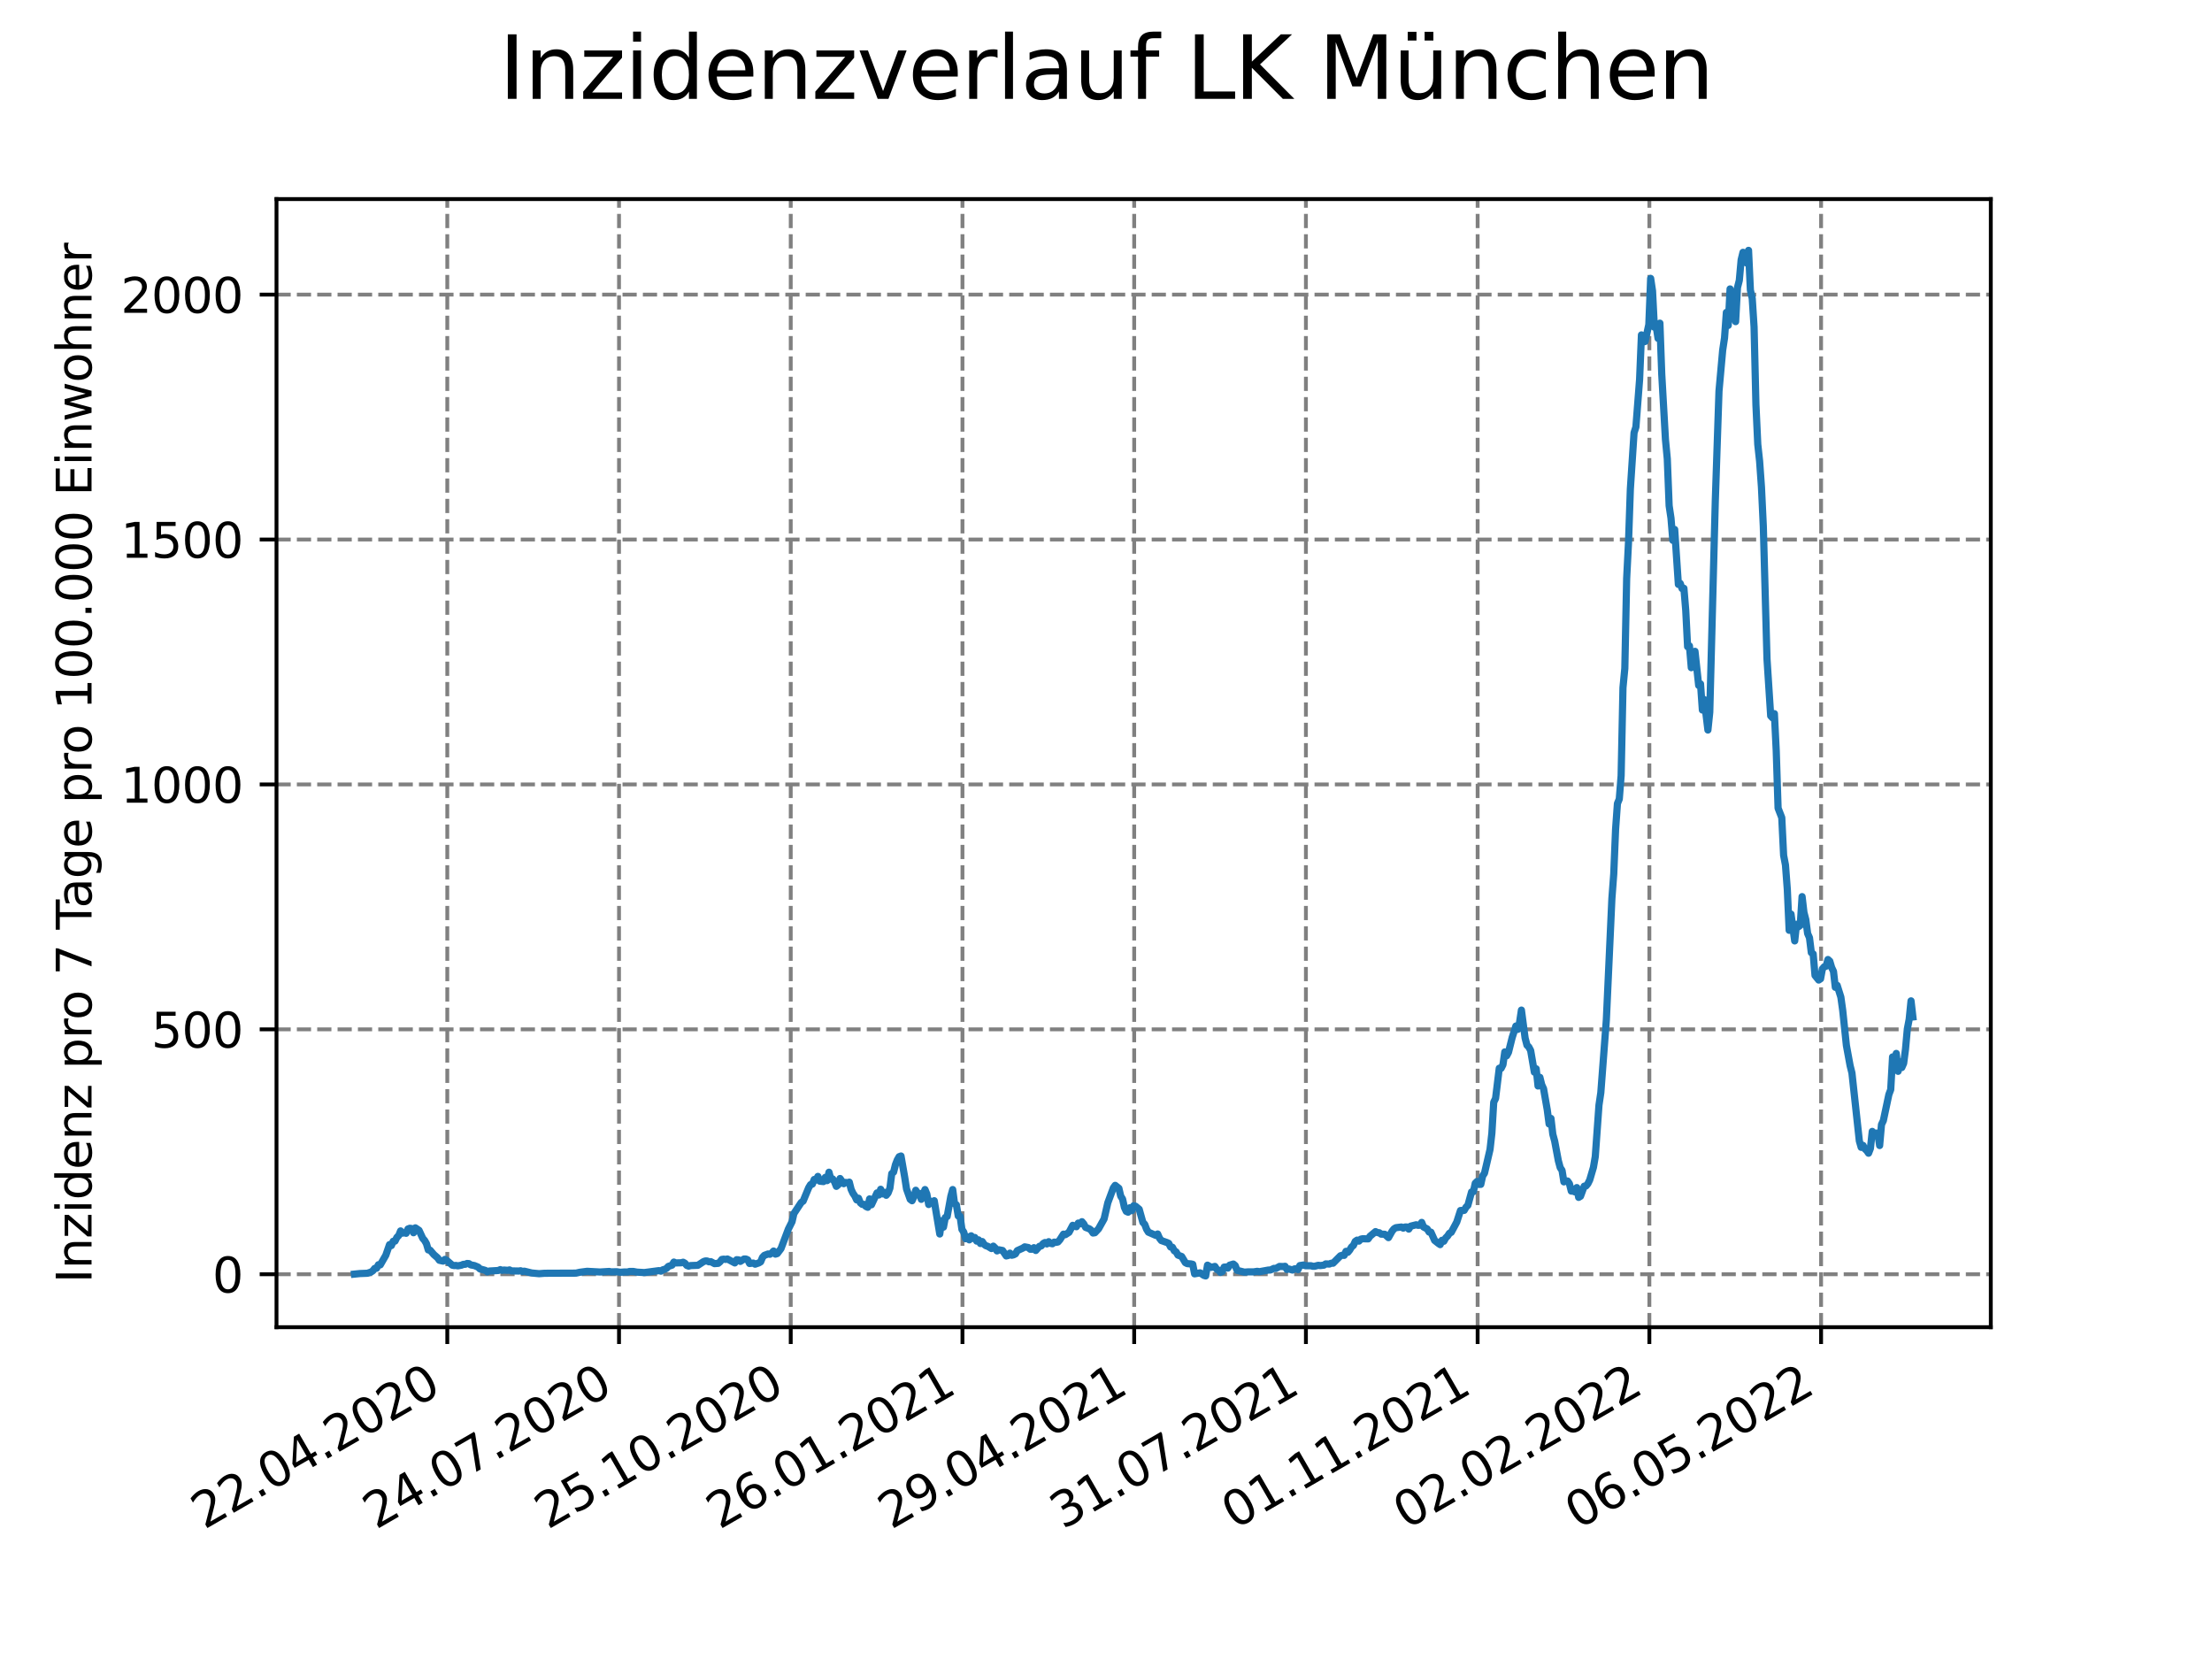 <?xml version="1.0" encoding="utf-8" standalone="no"?>
<!DOCTYPE svg PUBLIC "-//W3C//DTD SVG 1.1//EN"
  "http://www.w3.org/Graphics/SVG/1.1/DTD/svg11.dtd">
<svg xmlns:xlink="http://www.w3.org/1999/xlink" width="460.8pt" height="345.6pt" viewBox="0 0 460.8 345.6" xmlns="http://www.w3.org/2000/svg" version="1.1">
 <defs>
  <style type="text/css">*{stroke-linejoin: round; stroke-linecap: butt}</style>
 </defs>
 <g id="figure_1">
  <g id="patch_1">
   <path d="M 0 345.6 
L 460.8 345.6 
L 460.8 0 
L 0 0 
z
" style="fill: #ffffff"/>
  </g>
  <g id="axes_1">
   <g id="patch_2">
    <path d="M 57.6 276.48 
L 414.72 276.48 
L 414.72 41.472 
L 57.6 41.472 
z
" style="fill: #ffffff"/>
   </g>
   <g id="matplotlib.axis_1">
    <g id="xtick_1">
     <g id="line2d_1">
      <path d="M 93.178 276.48 
L 93.178 41.472 
" clip-path="url(#p784bb151a8)" style="fill: none; stroke-dasharray: 2.96,1.28; stroke-dashoffset: 0; stroke: #808080; stroke-width: 0.8"/>
     </g>
     <g id="line2d_2">
      <defs>
       <path id="mf978707c0e" d="M 0 0 
L 0 3.5 
" style="stroke: #000000; stroke-width: 0.8"/>
      </defs>
      <g>
       <use xlink:href="#mf978707c0e" x="93.178" y="276.48" style="stroke: #000000; stroke-width: 0.8"/>
      </g>
     </g>
     <g id="text_1">
      <!-- 22.04.2020 -->
      <g transform="translate(42.553 318.689)rotate(-30)scale(0.1 -0.1)">
       <defs>
        <path id="DejaVuSans-32" d="M 1228 531 
L 3431 531 
L 3431 0 
L 469 0 
L 469 531 
Q 828 903 1448 1529 
Q 2069 2156 2228 2338 
Q 2531 2678 2651 2914 
Q 2772 3150 2772 3378 
Q 2772 3750 2511 3984 
Q 2250 4219 1831 4219 
Q 1534 4219 1204 4116 
Q 875 4013 500 3803 
L 500 4441 
Q 881 4594 1212 4672 
Q 1544 4750 1819 4750 
Q 2544 4750 2975 4387 
Q 3406 4025 3406 3419 
Q 3406 3131 3298 2873 
Q 3191 2616 2906 2266 
Q 2828 2175 2409 1742 
Q 1991 1309 1228 531 
z
" transform="scale(0.016)"/>
        <path id="DejaVuSans-2e" d="M 684 794 
L 1344 794 
L 1344 0 
L 684 0 
L 684 794 
z
" transform="scale(0.016)"/>
        <path id="DejaVuSans-30" d="M 2034 4250 
Q 1547 4250 1301 3770 
Q 1056 3291 1056 2328 
Q 1056 1369 1301 889 
Q 1547 409 2034 409 
Q 2525 409 2770 889 
Q 3016 1369 3016 2328 
Q 3016 3291 2770 3770 
Q 2525 4250 2034 4250 
z
M 2034 4750 
Q 2819 4750 3233 4129 
Q 3647 3509 3647 2328 
Q 3647 1150 3233 529 
Q 2819 -91 2034 -91 
Q 1250 -91 836 529 
Q 422 1150 422 2328 
Q 422 3509 836 4129 
Q 1250 4750 2034 4750 
z
" transform="scale(0.016)"/>
        <path id="DejaVuSans-34" d="M 2419 4116 
L 825 1625 
L 2419 1625 
L 2419 4116 
z
M 2253 4666 
L 3047 4666 
L 3047 1625 
L 3713 1625 
L 3713 1100 
L 3047 1100 
L 3047 0 
L 2419 0 
L 2419 1100 
L 313 1100 
L 313 1709 
L 2253 4666 
z
" transform="scale(0.016)"/>
       </defs>
       <use xlink:href="#DejaVuSans-32"/>
       <use xlink:href="#DejaVuSans-32" x="63.623"/>
       <use xlink:href="#DejaVuSans-2e" x="127.246"/>
       <use xlink:href="#DejaVuSans-30" x="159.033"/>
       <use xlink:href="#DejaVuSans-34" x="222.656"/>
       <use xlink:href="#DejaVuSans-2e" x="286.279"/>
       <use xlink:href="#DejaVuSans-32" x="318.066"/>
       <use xlink:href="#DejaVuSans-30" x="381.689"/>
       <use xlink:href="#DejaVuSans-32" x="445.312"/>
       <use xlink:href="#DejaVuSans-30" x="508.936"/>
      </g>
     </g>
    </g>
    <g id="xtick_2">
     <g id="line2d_3">
      <path d="M 128.952 276.48 
L 128.952 41.472 
" clip-path="url(#p784bb151a8)" style="fill: none; stroke-dasharray: 2.96,1.28; stroke-dashoffset: 0; stroke: #808080; stroke-width: 0.8"/>
     </g>
     <g id="line2d_4">
      <g>
       <use xlink:href="#mf978707c0e" x="128.952" y="276.48" style="stroke: #000000; stroke-width: 0.8"/>
      </g>
     </g>
     <g id="text_2">
      <!-- 24.07.2020 -->
      <g transform="translate(78.326 318.689)rotate(-30)scale(0.1 -0.1)">
       <defs>
        <path id="DejaVuSans-37" d="M 525 4666 
L 3525 4666 
L 3525 4397 
L 1831 0 
L 1172 0 
L 2766 4134 
L 525 4134 
L 525 4666 
z
" transform="scale(0.016)"/>
       </defs>
       <use xlink:href="#DejaVuSans-32"/>
       <use xlink:href="#DejaVuSans-34" x="63.623"/>
       <use xlink:href="#DejaVuSans-2e" x="127.246"/>
       <use xlink:href="#DejaVuSans-30" x="159.033"/>
       <use xlink:href="#DejaVuSans-37" x="222.656"/>
       <use xlink:href="#DejaVuSans-2e" x="286.279"/>
       <use xlink:href="#DejaVuSans-32" x="318.066"/>
       <use xlink:href="#DejaVuSans-30" x="381.689"/>
       <use xlink:href="#DejaVuSans-32" x="445.312"/>
       <use xlink:href="#DejaVuSans-30" x="508.936"/>
      </g>
     </g>
    </g>
    <g id="xtick_3">
     <g id="line2d_5">
      <path d="M 164.725 276.48 
L 164.725 41.472 
" clip-path="url(#p784bb151a8)" style="fill: none; stroke-dasharray: 2.96,1.28; stroke-dashoffset: 0; stroke: #808080; stroke-width: 0.8"/>
     </g>
     <g id="line2d_6">
      <g>
       <use xlink:href="#mf978707c0e" x="164.725" y="276.48" style="stroke: #000000; stroke-width: 0.8"/>
      </g>
     </g>
     <g id="text_3">
      <!-- 25.10.2020 -->
      <g transform="translate(114.1 318.689)rotate(-30)scale(0.1 -0.1)">
       <defs>
        <path id="DejaVuSans-35" d="M 691 4666 
L 3169 4666 
L 3169 4134 
L 1269 4134 
L 1269 2991 
Q 1406 3038 1543 3061 
Q 1681 3084 1819 3084 
Q 2600 3084 3056 2656 
Q 3513 2228 3513 1497 
Q 3513 744 3044 326 
Q 2575 -91 1722 -91 
Q 1428 -91 1123 -41 
Q 819 9 494 109 
L 494 744 
Q 775 591 1075 516 
Q 1375 441 1709 441 
Q 2250 441 2565 725 
Q 2881 1009 2881 1497 
Q 2881 1984 2565 2268 
Q 2250 2553 1709 2553 
Q 1456 2553 1204 2497 
Q 953 2441 691 2322 
L 691 4666 
z
" transform="scale(0.016)"/>
        <path id="DejaVuSans-31" d="M 794 531 
L 1825 531 
L 1825 4091 
L 703 3866 
L 703 4441 
L 1819 4666 
L 2450 4666 
L 2450 531 
L 3481 531 
L 3481 0 
L 794 0 
L 794 531 
z
" transform="scale(0.016)"/>
       </defs>
       <use xlink:href="#DejaVuSans-32"/>
       <use xlink:href="#DejaVuSans-35" x="63.623"/>
       <use xlink:href="#DejaVuSans-2e" x="127.246"/>
       <use xlink:href="#DejaVuSans-31" x="159.033"/>
       <use xlink:href="#DejaVuSans-30" x="222.656"/>
       <use xlink:href="#DejaVuSans-2e" x="286.279"/>
       <use xlink:href="#DejaVuSans-32" x="318.066"/>
       <use xlink:href="#DejaVuSans-30" x="381.689"/>
       <use xlink:href="#DejaVuSans-32" x="445.312"/>
       <use xlink:href="#DejaVuSans-30" x="508.936"/>
      </g>
     </g>
    </g>
    <g id="xtick_4">
     <g id="line2d_7">
      <path d="M 200.499 276.48 
L 200.499 41.472 
" clip-path="url(#p784bb151a8)" style="fill: none; stroke-dasharray: 2.96,1.28; stroke-dashoffset: 0; stroke: #808080; stroke-width: 0.8"/>
     </g>
     <g id="line2d_8">
      <g>
       <use xlink:href="#mf978707c0e" x="200.499" y="276.48" style="stroke: #000000; stroke-width: 0.8"/>
      </g>
     </g>
     <g id="text_4">
      <!-- 26.01.2021 -->
      <g transform="translate(149.873 318.689)rotate(-30)scale(0.1 -0.1)">
       <defs>
        <path id="DejaVuSans-36" d="M 2113 2584 
Q 1688 2584 1439 2293 
Q 1191 2003 1191 1497 
Q 1191 994 1439 701 
Q 1688 409 2113 409 
Q 2538 409 2786 701 
Q 3034 994 3034 1497 
Q 3034 2003 2786 2293 
Q 2538 2584 2113 2584 
z
M 3366 4563 
L 3366 3988 
Q 3128 4100 2886 4159 
Q 2644 4219 2406 4219 
Q 1781 4219 1451 3797 
Q 1122 3375 1075 2522 
Q 1259 2794 1537 2939 
Q 1816 3084 2150 3084 
Q 2853 3084 3261 2657 
Q 3669 2231 3669 1497 
Q 3669 778 3244 343 
Q 2819 -91 2113 -91 
Q 1303 -91 875 529 
Q 447 1150 447 2328 
Q 447 3434 972 4092 
Q 1497 4750 2381 4750 
Q 2619 4750 2861 4703 
Q 3103 4656 3366 4563 
z
" transform="scale(0.016)"/>
       </defs>
       <use xlink:href="#DejaVuSans-32"/>
       <use xlink:href="#DejaVuSans-36" x="63.623"/>
       <use xlink:href="#DejaVuSans-2e" x="127.246"/>
       <use xlink:href="#DejaVuSans-30" x="159.033"/>
       <use xlink:href="#DejaVuSans-31" x="222.656"/>
       <use xlink:href="#DejaVuSans-2e" x="286.279"/>
       <use xlink:href="#DejaVuSans-32" x="318.066"/>
       <use xlink:href="#DejaVuSans-30" x="381.689"/>
       <use xlink:href="#DejaVuSans-32" x="445.312"/>
       <use xlink:href="#DejaVuSans-31" x="508.936"/>
      </g>
     </g>
    </g>
    <g id="xtick_5">
     <g id="line2d_9">
      <path d="M 236.272 276.48 
L 236.272 41.472 
" clip-path="url(#p784bb151a8)" style="fill: none; stroke-dasharray: 2.96,1.28; stroke-dashoffset: 0; stroke: #808080; stroke-width: 0.8"/>
     </g>
     <g id="line2d_10">
      <g>
       <use xlink:href="#mf978707c0e" x="236.272" y="276.48" style="stroke: #000000; stroke-width: 0.8"/>
      </g>
     </g>
     <g id="text_5">
      <!-- 29.04.2021 -->
      <g transform="translate(185.647 318.689)rotate(-30)scale(0.1 -0.1)">
       <defs>
        <path id="DejaVuSans-39" d="M 703 97 
L 703 672 
Q 941 559 1184 500 
Q 1428 441 1663 441 
Q 2288 441 2617 861 
Q 2947 1281 2994 2138 
Q 2813 1869 2534 1725 
Q 2256 1581 1919 1581 
Q 1219 1581 811 2004 
Q 403 2428 403 3163 
Q 403 3881 828 4315 
Q 1253 4750 1959 4750 
Q 2769 4750 3195 4129 
Q 3622 3509 3622 2328 
Q 3622 1225 3098 567 
Q 2575 -91 1691 -91 
Q 1453 -91 1209 -44 
Q 966 3 703 97 
z
M 1959 2075 
Q 2384 2075 2632 2365 
Q 2881 2656 2881 3163 
Q 2881 3666 2632 3958 
Q 2384 4250 1959 4250 
Q 1534 4250 1286 3958 
Q 1038 3666 1038 3163 
Q 1038 2656 1286 2365 
Q 1534 2075 1959 2075 
z
" transform="scale(0.016)"/>
       </defs>
       <use xlink:href="#DejaVuSans-32"/>
       <use xlink:href="#DejaVuSans-39" x="63.623"/>
       <use xlink:href="#DejaVuSans-2e" x="127.246"/>
       <use xlink:href="#DejaVuSans-30" x="159.033"/>
       <use xlink:href="#DejaVuSans-34" x="222.656"/>
       <use xlink:href="#DejaVuSans-2e" x="286.279"/>
       <use xlink:href="#DejaVuSans-32" x="318.066"/>
       <use xlink:href="#DejaVuSans-30" x="381.689"/>
       <use xlink:href="#DejaVuSans-32" x="445.312"/>
       <use xlink:href="#DejaVuSans-31" x="508.936"/>
      </g>
     </g>
    </g>
    <g id="xtick_6">
     <g id="line2d_11">
      <path d="M 272.046 276.48 
L 272.046 41.472 
" clip-path="url(#p784bb151a8)" style="fill: none; stroke-dasharray: 2.96,1.28; stroke-dashoffset: 0; stroke: #808080; stroke-width: 0.8"/>
     </g>
     <g id="line2d_12">
      <g>
       <use xlink:href="#mf978707c0e" x="272.046" y="276.48" style="stroke: #000000; stroke-width: 0.8"/>
      </g>
     </g>
     <g id="text_6">
      <!-- 31.07.2021 -->
      <g transform="translate(221.421 318.689)rotate(-30)scale(0.1 -0.1)">
       <defs>
        <path id="DejaVuSans-33" d="M 2597 2516 
Q 3050 2419 3304 2112 
Q 3559 1806 3559 1356 
Q 3559 666 3084 287 
Q 2609 -91 1734 -91 
Q 1441 -91 1130 -33 
Q 819 25 488 141 
L 488 750 
Q 750 597 1062 519 
Q 1375 441 1716 441 
Q 2309 441 2620 675 
Q 2931 909 2931 1356 
Q 2931 1769 2642 2001 
Q 2353 2234 1838 2234 
L 1294 2234 
L 1294 2753 
L 1863 2753 
Q 2328 2753 2575 2939 
Q 2822 3125 2822 3475 
Q 2822 3834 2567 4026 
Q 2313 4219 1838 4219 
Q 1578 4219 1281 4162 
Q 984 4106 628 3988 
L 628 4550 
Q 988 4650 1302 4700 
Q 1616 4750 1894 4750 
Q 2613 4750 3031 4423 
Q 3450 4097 3450 3541 
Q 3450 3153 3228 2886 
Q 3006 2619 2597 2516 
z
" transform="scale(0.016)"/>
       </defs>
       <use xlink:href="#DejaVuSans-33"/>
       <use xlink:href="#DejaVuSans-31" x="63.623"/>
       <use xlink:href="#DejaVuSans-2e" x="127.246"/>
       <use xlink:href="#DejaVuSans-30" x="159.033"/>
       <use xlink:href="#DejaVuSans-37" x="222.656"/>
       <use xlink:href="#DejaVuSans-2e" x="286.279"/>
       <use xlink:href="#DejaVuSans-32" x="318.066"/>
       <use xlink:href="#DejaVuSans-30" x="381.689"/>
       <use xlink:href="#DejaVuSans-32" x="445.312"/>
       <use xlink:href="#DejaVuSans-31" x="508.936"/>
      </g>
     </g>
    </g>
    <g id="xtick_7">
     <g id="line2d_13">
      <path d="M 307.819 276.48 
L 307.819 41.472 
" clip-path="url(#p784bb151a8)" style="fill: none; stroke-dasharray: 2.96,1.28; stroke-dashoffset: 0; stroke: #808080; stroke-width: 0.8"/>
     </g>
     <g id="line2d_14">
      <g>
       <use xlink:href="#mf978707c0e" x="307.819" y="276.48" style="stroke: #000000; stroke-width: 0.8"/>
      </g>
     </g>
     <g id="text_7">
      <!-- 01.11.2021 -->
      <g transform="translate(257.194 318.689)rotate(-30)scale(0.1 -0.1)">
       <use xlink:href="#DejaVuSans-30"/>
       <use xlink:href="#DejaVuSans-31" x="63.623"/>
       <use xlink:href="#DejaVuSans-2e" x="127.246"/>
       <use xlink:href="#DejaVuSans-31" x="159.033"/>
       <use xlink:href="#DejaVuSans-31" x="222.656"/>
       <use xlink:href="#DejaVuSans-2e" x="286.279"/>
       <use xlink:href="#DejaVuSans-32" x="318.066"/>
       <use xlink:href="#DejaVuSans-30" x="381.689"/>
       <use xlink:href="#DejaVuSans-32" x="445.312"/>
       <use xlink:href="#DejaVuSans-31" x="508.936"/>
      </g>
     </g>
    </g>
    <g id="xtick_8">
     <g id="line2d_15">
      <path d="M 343.593 276.48 
L 343.593 41.472 
" clip-path="url(#p784bb151a8)" style="fill: none; stroke-dasharray: 2.96,1.28; stroke-dashoffset: 0; stroke: #808080; stroke-width: 0.8"/>
     </g>
     <g id="line2d_16">
      <g>
       <use xlink:href="#mf978707c0e" x="343.593" y="276.48" style="stroke: #000000; stroke-width: 0.8"/>
      </g>
     </g>
     <g id="text_8">
      <!-- 02.02.2022 -->
      <g transform="translate(292.968 318.689)rotate(-30)scale(0.1 -0.1)">
       <use xlink:href="#DejaVuSans-30"/>
       <use xlink:href="#DejaVuSans-32" x="63.623"/>
       <use xlink:href="#DejaVuSans-2e" x="127.246"/>
       <use xlink:href="#DejaVuSans-30" x="159.033"/>
       <use xlink:href="#DejaVuSans-32" x="222.656"/>
       <use xlink:href="#DejaVuSans-2e" x="286.279"/>
       <use xlink:href="#DejaVuSans-32" x="318.066"/>
       <use xlink:href="#DejaVuSans-30" x="381.689"/>
       <use xlink:href="#DejaVuSans-32" x="445.312"/>
       <use xlink:href="#DejaVuSans-32" x="508.936"/>
      </g>
     </g>
    </g>
    <g id="xtick_9">
     <g id="line2d_17">
      <path d="M 379.366 276.48 
L 379.366 41.472 
" clip-path="url(#p784bb151a8)" style="fill: none; stroke-dasharray: 2.96,1.28; stroke-dashoffset: 0; stroke: #808080; stroke-width: 0.8"/>
     </g>
     <g id="line2d_18">
      <g>
       <use xlink:href="#mf978707c0e" x="379.366" y="276.48" style="stroke: #000000; stroke-width: 0.8"/>
      </g>
     </g>
     <g id="text_9">
      <!-- 06.05.2022 -->
      <g transform="translate(328.741 318.689)rotate(-30)scale(0.1 -0.1)">
       <use xlink:href="#DejaVuSans-30"/>
       <use xlink:href="#DejaVuSans-36" x="63.623"/>
       <use xlink:href="#DejaVuSans-2e" x="127.246"/>
       <use xlink:href="#DejaVuSans-30" x="159.033"/>
       <use xlink:href="#DejaVuSans-35" x="222.656"/>
       <use xlink:href="#DejaVuSans-2e" x="286.279"/>
       <use xlink:href="#DejaVuSans-32" x="318.066"/>
       <use xlink:href="#DejaVuSans-30" x="381.689"/>
       <use xlink:href="#DejaVuSans-32" x="445.312"/>
       <use xlink:href="#DejaVuSans-32" x="508.936"/>
      </g>
     </g>
    </g>
   </g>
   <g id="matplotlib.axis_2">
    <g id="ytick_1">
     <g id="line2d_19">
      <path d="M 57.6 265.448 
L 414.72 265.448 
" clip-path="url(#p784bb151a8)" style="fill: none; stroke-dasharray: 2.96,1.28; stroke-dashoffset: 0; stroke: #808080; stroke-width: 0.8"/>
     </g>
     <g id="line2d_20">
      <defs>
       <path id="mdf404f7181" d="M 0 0 
L -3.5 0 
" style="stroke: #000000; stroke-width: 0.8"/>
      </defs>
      <g>
       <use xlink:href="#mdf404f7181" x="57.6" y="265.448" style="stroke: #000000; stroke-width: 0.8"/>
      </g>
     </g>
     <g id="text_10">
      <!-- 0 -->
      <g transform="translate(44.237 269.248)scale(0.1 -0.1)">
       <use xlink:href="#DejaVuSans-30"/>
      </g>
     </g>
    </g>
    <g id="ytick_2">
     <g id="line2d_21">
      <path d="M 57.6 214.429 
L 414.72 214.429 
" clip-path="url(#p784bb151a8)" style="fill: none; stroke-dasharray: 2.96,1.28; stroke-dashoffset: 0; stroke: #808080; stroke-width: 0.8"/>
     </g>
     <g id="line2d_22">
      <g>
       <use xlink:href="#mdf404f7181" x="57.6" y="214.429" style="stroke: #000000; stroke-width: 0.8"/>
      </g>
     </g>
     <g id="text_11">
      <!-- 500 -->
      <g transform="translate(31.512 218.228)scale(0.1 -0.1)">
       <use xlink:href="#DejaVuSans-35"/>
       <use xlink:href="#DejaVuSans-30" x="63.623"/>
       <use xlink:href="#DejaVuSans-30" x="127.246"/>
      </g>
     </g>
    </g>
    <g id="ytick_3">
     <g id="line2d_23">
      <path d="M 57.6 163.409 
L 414.72 163.409 
" clip-path="url(#p784bb151a8)" style="fill: none; stroke-dasharray: 2.96,1.28; stroke-dashoffset: 0; stroke: #808080; stroke-width: 0.8"/>
     </g>
     <g id="line2d_24">
      <g>
       <use xlink:href="#mdf404f7181" x="57.6" y="163.409" style="stroke: #000000; stroke-width: 0.8"/>
      </g>
     </g>
     <g id="text_12">
      <!-- 1000 -->
      <g transform="translate(25.15 167.209)scale(0.1 -0.1)">
       <use xlink:href="#DejaVuSans-31"/>
       <use xlink:href="#DejaVuSans-30" x="63.623"/>
       <use xlink:href="#DejaVuSans-30" x="127.246"/>
       <use xlink:href="#DejaVuSans-30" x="190.869"/>
      </g>
     </g>
    </g>
    <g id="ytick_4">
     <g id="line2d_25">
      <path d="M 57.6 112.39 
L 414.72 112.39 
" clip-path="url(#p784bb151a8)" style="fill: none; stroke-dasharray: 2.96,1.28; stroke-dashoffset: 0; stroke: #808080; stroke-width: 0.8"/>
     </g>
     <g id="line2d_26">
      <g>
       <use xlink:href="#mdf404f7181" x="57.6" y="112.39" style="stroke: #000000; stroke-width: 0.8"/>
      </g>
     </g>
     <g id="text_13">
      <!-- 1500 -->
      <g transform="translate(25.15 116.189)scale(0.1 -0.1)">
       <use xlink:href="#DejaVuSans-31"/>
       <use xlink:href="#DejaVuSans-35" x="63.623"/>
       <use xlink:href="#DejaVuSans-30" x="127.246"/>
       <use xlink:href="#DejaVuSans-30" x="190.869"/>
      </g>
     </g>
    </g>
    <g id="ytick_5">
     <g id="line2d_27">
      <path d="M 57.6 61.37 
L 414.72 61.37 
" clip-path="url(#p784bb151a8)" style="fill: none; stroke-dasharray: 2.96,1.28; stroke-dashoffset: 0; stroke: #808080; stroke-width: 0.8"/>
     </g>
     <g id="line2d_28">
      <g>
       <use xlink:href="#mdf404f7181" x="57.6" y="61.37" style="stroke: #000000; stroke-width: 0.8"/>
      </g>
     </g>
     <g id="text_14">
      <!-- 2000 -->
      <g transform="translate(25.15 65.169)scale(0.1 -0.1)">
       <use xlink:href="#DejaVuSans-32"/>
       <use xlink:href="#DejaVuSans-30" x="63.623"/>
       <use xlink:href="#DejaVuSans-30" x="127.246"/>
       <use xlink:href="#DejaVuSans-30" x="190.869"/>
      </g>
     </g>
    </g>
    <g id="text_15">
     <!-- Inzidenz pro 7 Tage pro 100.000 Einwohner -->
     <g transform="translate(19.07 267.301)rotate(-90)scale(0.1 -0.1)">
      <defs>
       <path id="DejaVuSans-49" d="M 628 4666 
L 1259 4666 
L 1259 0 
L 628 0 
L 628 4666 
z
" transform="scale(0.016)"/>
       <path id="DejaVuSans-6e" d="M 3513 2113 
L 3513 0 
L 2938 0 
L 2938 2094 
Q 2938 2591 2744 2837 
Q 2550 3084 2163 3084 
Q 1697 3084 1428 2787 
Q 1159 2491 1159 1978 
L 1159 0 
L 581 0 
L 581 3500 
L 1159 3500 
L 1159 2956 
Q 1366 3272 1645 3428 
Q 1925 3584 2291 3584 
Q 2894 3584 3203 3211 
Q 3513 2838 3513 2113 
z
" transform="scale(0.016)"/>
       <path id="DejaVuSans-7a" d="M 353 3500 
L 3084 3500 
L 3084 2975 
L 922 459 
L 3084 459 
L 3084 0 
L 275 0 
L 275 525 
L 2438 3041 
L 353 3041 
L 353 3500 
z
" transform="scale(0.016)"/>
       <path id="DejaVuSans-69" d="M 603 3500 
L 1178 3500 
L 1178 0 
L 603 0 
L 603 3500 
z
M 603 4863 
L 1178 4863 
L 1178 4134 
L 603 4134 
L 603 4863 
z
" transform="scale(0.016)"/>
       <path id="DejaVuSans-64" d="M 2906 2969 
L 2906 4863 
L 3481 4863 
L 3481 0 
L 2906 0 
L 2906 525 
Q 2725 213 2448 61 
Q 2172 -91 1784 -91 
Q 1150 -91 751 415 
Q 353 922 353 1747 
Q 353 2572 751 3078 
Q 1150 3584 1784 3584 
Q 2172 3584 2448 3432 
Q 2725 3281 2906 2969 
z
M 947 1747 
Q 947 1113 1208 752 
Q 1469 391 1925 391 
Q 2381 391 2643 752 
Q 2906 1113 2906 1747 
Q 2906 2381 2643 2742 
Q 2381 3103 1925 3103 
Q 1469 3103 1208 2742 
Q 947 2381 947 1747 
z
" transform="scale(0.016)"/>
       <path id="DejaVuSans-65" d="M 3597 1894 
L 3597 1613 
L 953 1613 
Q 991 1019 1311 708 
Q 1631 397 2203 397 
Q 2534 397 2845 478 
Q 3156 559 3463 722 
L 3463 178 
Q 3153 47 2828 -22 
Q 2503 -91 2169 -91 
Q 1331 -91 842 396 
Q 353 884 353 1716 
Q 353 2575 817 3079 
Q 1281 3584 2069 3584 
Q 2775 3584 3186 3129 
Q 3597 2675 3597 1894 
z
M 3022 2063 
Q 3016 2534 2758 2815 
Q 2500 3097 2075 3097 
Q 1594 3097 1305 2825 
Q 1016 2553 972 2059 
L 3022 2063 
z
" transform="scale(0.016)"/>
       <path id="DejaVuSans-20" transform="scale(0.016)"/>
       <path id="DejaVuSans-70" d="M 1159 525 
L 1159 -1331 
L 581 -1331 
L 581 3500 
L 1159 3500 
L 1159 2969 
Q 1341 3281 1617 3432 
Q 1894 3584 2278 3584 
Q 2916 3584 3314 3078 
Q 3713 2572 3713 1747 
Q 3713 922 3314 415 
Q 2916 -91 2278 -91 
Q 1894 -91 1617 61 
Q 1341 213 1159 525 
z
M 3116 1747 
Q 3116 2381 2855 2742 
Q 2594 3103 2138 3103 
Q 1681 3103 1420 2742 
Q 1159 2381 1159 1747 
Q 1159 1113 1420 752 
Q 1681 391 2138 391 
Q 2594 391 2855 752 
Q 3116 1113 3116 1747 
z
" transform="scale(0.016)"/>
       <path id="DejaVuSans-72" d="M 2631 2963 
Q 2534 3019 2420 3045 
Q 2306 3072 2169 3072 
Q 1681 3072 1420 2755 
Q 1159 2438 1159 1844 
L 1159 0 
L 581 0 
L 581 3500 
L 1159 3500 
L 1159 2956 
Q 1341 3275 1631 3429 
Q 1922 3584 2338 3584 
Q 2397 3584 2469 3576 
Q 2541 3569 2628 3553 
L 2631 2963 
z
" transform="scale(0.016)"/>
       <path id="DejaVuSans-6f" d="M 1959 3097 
Q 1497 3097 1228 2736 
Q 959 2375 959 1747 
Q 959 1119 1226 758 
Q 1494 397 1959 397 
Q 2419 397 2687 759 
Q 2956 1122 2956 1747 
Q 2956 2369 2687 2733 
Q 2419 3097 1959 3097 
z
M 1959 3584 
Q 2709 3584 3137 3096 
Q 3566 2609 3566 1747 
Q 3566 888 3137 398 
Q 2709 -91 1959 -91 
Q 1206 -91 779 398 
Q 353 888 353 1747 
Q 353 2609 779 3096 
Q 1206 3584 1959 3584 
z
" transform="scale(0.016)"/>
       <path id="DejaVuSans-54" d="M -19 4666 
L 3928 4666 
L 3928 4134 
L 2272 4134 
L 2272 0 
L 1638 0 
L 1638 4134 
L -19 4134 
L -19 4666 
z
" transform="scale(0.016)"/>
       <path id="DejaVuSans-61" d="M 2194 1759 
Q 1497 1759 1228 1600 
Q 959 1441 959 1056 
Q 959 750 1161 570 
Q 1363 391 1709 391 
Q 2188 391 2477 730 
Q 2766 1069 2766 1631 
L 2766 1759 
L 2194 1759 
z
M 3341 1997 
L 3341 0 
L 2766 0 
L 2766 531 
Q 2569 213 2275 61 
Q 1981 -91 1556 -91 
Q 1019 -91 701 211 
Q 384 513 384 1019 
Q 384 1609 779 1909 
Q 1175 2209 1959 2209 
L 2766 2209 
L 2766 2266 
Q 2766 2663 2505 2880 
Q 2244 3097 1772 3097 
Q 1472 3097 1187 3025 
Q 903 2953 641 2809 
L 641 3341 
Q 956 3463 1253 3523 
Q 1550 3584 1831 3584 
Q 2591 3584 2966 3190 
Q 3341 2797 3341 1997 
z
" transform="scale(0.016)"/>
       <path id="DejaVuSans-67" d="M 2906 1791 
Q 2906 2416 2648 2759 
Q 2391 3103 1925 3103 
Q 1463 3103 1205 2759 
Q 947 2416 947 1791 
Q 947 1169 1205 825 
Q 1463 481 1925 481 
Q 2391 481 2648 825 
Q 2906 1169 2906 1791 
z
M 3481 434 
Q 3481 -459 3084 -895 
Q 2688 -1331 1869 -1331 
Q 1566 -1331 1297 -1286 
Q 1028 -1241 775 -1147 
L 775 -588 
Q 1028 -725 1275 -790 
Q 1522 -856 1778 -856 
Q 2344 -856 2625 -561 
Q 2906 -266 2906 331 
L 2906 616 
Q 2728 306 2450 153 
Q 2172 0 1784 0 
Q 1141 0 747 490 
Q 353 981 353 1791 
Q 353 2603 747 3093 
Q 1141 3584 1784 3584 
Q 2172 3584 2450 3431 
Q 2728 3278 2906 2969 
L 2906 3500 
L 3481 3500 
L 3481 434 
z
" transform="scale(0.016)"/>
       <path id="DejaVuSans-45" d="M 628 4666 
L 3578 4666 
L 3578 4134 
L 1259 4134 
L 1259 2753 
L 3481 2753 
L 3481 2222 
L 1259 2222 
L 1259 531 
L 3634 531 
L 3634 0 
L 628 0 
L 628 4666 
z
" transform="scale(0.016)"/>
       <path id="DejaVuSans-77" d="M 269 3500 
L 844 3500 
L 1563 769 
L 2278 3500 
L 2956 3500 
L 3675 769 
L 4391 3500 
L 4966 3500 
L 4050 0 
L 3372 0 
L 2619 2869 
L 1863 0 
L 1184 0 
L 269 3500 
z
" transform="scale(0.016)"/>
       <path id="DejaVuSans-68" d="M 3513 2113 
L 3513 0 
L 2938 0 
L 2938 2094 
Q 2938 2591 2744 2837 
Q 2550 3084 2163 3084 
Q 1697 3084 1428 2787 
Q 1159 2491 1159 1978 
L 1159 0 
L 581 0 
L 581 4863 
L 1159 4863 
L 1159 2956 
Q 1366 3272 1645 3428 
Q 1925 3584 2291 3584 
Q 2894 3584 3203 3211 
Q 3513 2838 3513 2113 
z
" transform="scale(0.016)"/>
      </defs>
      <use xlink:href="#DejaVuSans-49"/>
      <use xlink:href="#DejaVuSans-6e" x="29.492"/>
      <use xlink:href="#DejaVuSans-7a" x="92.871"/>
      <use xlink:href="#DejaVuSans-69" x="145.361"/>
      <use xlink:href="#DejaVuSans-64" x="173.145"/>
      <use xlink:href="#DejaVuSans-65" x="236.621"/>
      <use xlink:href="#DejaVuSans-6e" x="298.145"/>
      <use xlink:href="#DejaVuSans-7a" x="361.523"/>
      <use xlink:href="#DejaVuSans-20" x="414.014"/>
      <use xlink:href="#DejaVuSans-70" x="445.801"/>
      <use xlink:href="#DejaVuSans-72" x="509.277"/>
      <use xlink:href="#DejaVuSans-6f" x="548.141"/>
      <use xlink:href="#DejaVuSans-20" x="609.322"/>
      <use xlink:href="#DejaVuSans-37" x="641.109"/>
      <use xlink:href="#DejaVuSans-20" x="704.732"/>
      <use xlink:href="#DejaVuSans-54" x="736.52"/>
      <use xlink:href="#DejaVuSans-61" x="781.104"/>
      <use xlink:href="#DejaVuSans-67" x="842.383"/>
      <use xlink:href="#DejaVuSans-65" x="905.859"/>
      <use xlink:href="#DejaVuSans-20" x="967.383"/>
      <use xlink:href="#DejaVuSans-70" x="999.17"/>
      <use xlink:href="#DejaVuSans-72" x="1062.646"/>
      <use xlink:href="#DejaVuSans-6f" x="1101.51"/>
      <use xlink:href="#DejaVuSans-20" x="1162.691"/>
      <use xlink:href="#DejaVuSans-31" x="1194.479"/>
      <use xlink:href="#DejaVuSans-30" x="1258.102"/>
      <use xlink:href="#DejaVuSans-30" x="1321.725"/>
      <use xlink:href="#DejaVuSans-2e" x="1385.348"/>
      <use xlink:href="#DejaVuSans-30" x="1417.135"/>
      <use xlink:href="#DejaVuSans-30" x="1480.758"/>
      <use xlink:href="#DejaVuSans-30" x="1544.381"/>
      <use xlink:href="#DejaVuSans-20" x="1608.004"/>
      <use xlink:href="#DejaVuSans-45" x="1639.791"/>
      <use xlink:href="#DejaVuSans-69" x="1702.975"/>
      <use xlink:href="#DejaVuSans-6e" x="1730.758"/>
      <use xlink:href="#DejaVuSans-77" x="1794.137"/>
      <use xlink:href="#DejaVuSans-6f" x="1875.924"/>
      <use xlink:href="#DejaVuSans-68" x="1937.105"/>
      <use xlink:href="#DejaVuSans-6e" x="2000.484"/>
      <use xlink:href="#DejaVuSans-65" x="2063.863"/>
      <use xlink:href="#DejaVuSans-72" x="2125.387"/>
     </g>
    </g>
   </g>
   <g id="line2d_29">
    <path d="M 73.833 265.419 
L 74.987 265.303 
L 76.525 265.245 
L 77.295 264.983 
L 77.679 264.721 
L 78.064 264.226 
L 78.449 264.197 
L 78.833 263.469 
L 79.218 263.498 
L 80.372 261.489 
L 81.141 259.276 
L 81.526 259.48 
L 81.911 258.577 
L 82.295 258.548 
L 82.68 257.762 
L 83.065 257.384 
L 83.449 256.423 
L 83.834 256.889 
L 84.219 256.801 
L 84.603 256.918 
L 84.988 256.015 
L 85.373 255.87 
L 85.757 255.928 
L 86.142 256.801 
L 86.527 255.782 
L 87.296 256.306 
L 88.065 257.966 
L 88.45 258.403 
L 88.835 259.072 
L 89.219 260.382 
L 89.604 260.441 
L 90.373 261.343 
L 91.143 262.013 
L 91.527 262.537 
L 92.296 262.712 
L 92.681 262.362 
L 93.066 262.566 
L 94.22 263.556 
L 94.604 263.643 
L 94.989 263.614 
L 95.374 263.702 
L 96.143 263.556 
L 96.528 263.381 
L 96.912 263.381 
L 97.297 263.207 
L 97.682 263.236 
L 98.066 263.498 
L 98.836 263.643 
L 99.605 263.964 
L 99.99 264.342 
L 100.759 264.546 
L 101.144 264.662 
L 101.528 264.953 
L 101.913 264.779 
L 103.452 264.691 
L 103.836 264.662 
L 104.221 264.488 
L 104.606 264.633 
L 104.99 264.575 
L 105.76 264.633 
L 106.144 264.546 
L 106.529 264.75 
L 108.068 264.779 
L 108.452 264.721 
L 108.837 264.866 
L 109.222 264.808 
L 110.76 265.186 
L 112.299 265.332 
L 113.453 265.245 
L 119.992 265.216 
L 120.761 265.041 
L 122.3 264.837 
L 124.993 264.983 
L 126.916 264.866 
L 127.301 264.953 
L 128.455 264.924 
L 129.224 265.041 
L 129.993 264.983 
L 130.763 264.983 
L 131.147 264.866 
L 131.917 264.866 
L 132.686 265.012 
L 134.225 265.099 
L 137.302 264.691 
L 137.687 264.808 
L 138.071 264.517 
L 138.456 264.429 
L 138.841 264.226 
L 139.225 263.818 
L 139.995 263.556 
L 140.379 262.915 
L 140.764 263.09 
L 141.918 263.061 
L 142.303 262.945 
L 142.687 263.148 
L 143.072 263.614 
L 143.457 263.76 
L 143.841 263.643 
L 145.38 263.585 
L 146.534 262.828 
L 146.918 262.683 
L 147.303 262.683 
L 147.688 262.857 
L 148.072 262.828 
L 148.842 263.236 
L 149.611 263.177 
L 149.996 262.857 
L 150.38 262.362 
L 150.765 262.304 
L 151.15 262.362 
L 151.534 262.275 
L 153.073 263.09 
L 153.458 262.421 
L 153.842 262.45 
L 154.227 262.77 
L 154.996 262.275 
L 155.381 262.275 
L 155.766 262.45 
L 156.15 263.207 
L 156.92 263.119 
L 157.304 263.352 
L 158.074 263.09 
L 158.458 262.857 
L 158.843 261.926 
L 159.228 261.518 
L 159.997 261.227 
L 160.382 261.285 
L 160.766 261.023 
L 161.151 260.615 
L 161.536 261.256 
L 161.92 261.139 
L 162.69 260.12 
L 164.228 256.044 
L 164.998 254.501 
L 165.382 252.813 
L 166.921 250.483 
L 167.306 250.221 
L 168.46 247.426 
L 168.844 246.786 
L 169.229 246.669 
L 169.614 245.709 
L 169.998 245.825 
L 170.383 245.068 
L 170.767 246.058 
L 171.537 246.145 
L 171.921 245.272 
L 172.306 245.942 
L 172.691 244.195 
L 173.075 245.621 
L 173.46 245.592 
L 173.845 246.175 
L 174.229 247.135 
L 174.614 246.815 
L 174.999 245.505 
L 175.768 246.582 
L 176.153 246.32 
L 176.537 246.378 
L 176.922 246.262 
L 177.307 247.776 
L 177.691 248.591 
L 178.076 249.144 
L 178.461 249.959 
L 178.845 249.61 
L 179.23 250.571 
L 179.615 250.891 
L 179.999 250.891 
L 180.384 251.328 
L 180.769 251.503 
L 181.153 249.756 
L 181.538 250.978 
L 182.692 248.504 
L 183.077 248.94 
L 183.461 247.747 
L 183.846 248.707 
L 184.231 248.387 
L 184.615 248.999 
L 185 248.533 
L 185.385 247.514 
L 185.769 244.486 
L 186.154 244.166 
L 186.539 242.623 
L 186.923 241.633 
L 187.308 240.963 
L 187.693 240.817 
L 188.462 245.214 
L 188.847 247.688 
L 189.616 249.843 
L 190.001 250.134 
L 190.385 249.29 
L 190.77 247.951 
L 191.155 248.737 
L 191.539 248.591 
L 191.924 249.843 
L 192.693 247.805 
L 193.078 248.737 
L 193.463 250.92 
L 193.847 250.221 
L 194.232 250.629 
L 194.617 250.134 
L 195.771 257.063 
L 196.155 254.298 
L 196.54 255.637 
L 196.924 253.628 
L 197.309 253.424 
L 198.078 249.202 
L 198.463 247.805 
L 198.848 250.746 
L 199.232 250.978 
L 199.617 253.308 
L 200.002 253.366 
L 200.386 256.103 
L 200.771 256.685 
L 201.156 258.053 
L 201.54 257.646 
L 201.925 258.286 
L 202.31 257.442 
L 202.694 257.995 
L 203.079 257.791 
L 203.464 258.548 
L 203.848 258.286 
L 204.233 259.043 
L 204.618 258.636 
L 205.002 259.218 
L 205.387 259.509 
L 205.772 259.626 
L 206.541 260.091 
L 206.926 259.596 
L 207.31 259.975 
L 207.695 260.586 
L 208.08 260.353 
L 208.849 260.499 
L 209.618 261.634 
L 210.003 261.547 
L 210.388 261.052 
L 210.772 261.489 
L 211.157 261.401 
L 211.542 261.198 
L 211.926 260.528 
L 213.08 260.004 
L 213.465 259.742 
L 214.234 259.888 
L 214.619 260.237 
L 215.004 260.237 
L 215.388 259.917 
L 215.773 260.499 
L 216.542 259.626 
L 216.927 259.538 
L 217.312 259.043 
L 217.696 258.839 
L 218.081 259.131 
L 218.466 258.665 
L 218.85 259.014 
L 219.235 259.101 
L 219.62 258.752 
L 220.004 258.81 
L 220.389 258.723 
L 220.774 258.286 
L 221.543 257.093 
L 221.928 257.209 
L 222.697 256.714 
L 223.466 255.258 
L 224.235 255.549 
L 224.62 254.792 
L 225.005 254.938 
L 225.389 254.501 
L 225.774 254.967 
L 226.159 255.695 
L 226.928 255.986 
L 227.313 256.277 
L 227.697 256.86 
L 228.082 256.801 
L 228.851 255.986 
L 230.005 253.919 
L 230.775 250.571 
L 231.929 247.456 
L 232.313 246.931 
L 233.083 247.543 
L 233.467 249.173 
L 233.852 249.785 
L 234.237 251.532 
L 234.621 252.347 
L 235.006 252.522 
L 235.391 251.59 
L 235.775 252.201 
L 236.16 251.182 
L 236.545 251.27 
L 237.314 251.91 
L 238.083 254.647 
L 238.468 255.054 
L 238.853 256.074 
L 239.237 256.685 
L 240.776 257.355 
L 241.161 257.063 
L 241.545 257.937 
L 241.93 258.432 
L 243.084 258.839 
L 243.469 259.014 
L 243.853 259.771 
L 244.238 259.829 
L 244.623 260.557 
L 245.007 260.79 
L 245.392 261.46 
L 246.161 261.751 
L 246.931 263.032 
L 247.315 263.236 
L 248.085 263.294 
L 248.469 263.381 
L 248.854 265.361 
L 250.008 265.157 
L 250.777 265.681 
L 251.162 265.798 
L 251.546 263.556 
L 252.316 264.022 
L 253.085 263.818 
L 253.47 264.429 
L 253.854 264.604 
L 254.239 265.07 
L 254.624 264.895 
L 255.008 263.964 
L 255.393 263.934 
L 255.778 264.167 
L 256.162 263.556 
L 256.932 263.323 
L 257.316 263.643 
L 257.701 264.633 
L 259.24 265.012 
L 260.009 264.953 
L 261.163 264.953 
L 261.932 264.837 
L 262.317 264.924 
L 264.24 264.575 
L 264.625 264.575 
L 265.394 264.226 
L 265.779 264.255 
L 266.548 263.818 
L 267.318 263.847 
L 267.702 263.789 
L 268.087 264.459 
L 268.472 264.342 
L 269.241 264.575 
L 269.626 264.342 
L 270.01 264.284 
L 270.395 264.488 
L 270.78 263.643 
L 271.549 263.527 
L 271.934 263.672 
L 273.088 263.672 
L 273.472 263.789 
L 273.857 263.789 
L 274.626 263.585 
L 275.011 263.643 
L 275.78 263.556 
L 276.165 263.294 
L 276.934 263.323 
L 277.319 263.148 
L 277.703 263.148 
L 279.242 261.605 
L 279.627 261.489 
L 280.011 261.518 
L 280.396 260.674 
L 280.781 260.877 
L 281.165 260.412 
L 281.55 259.771 
L 281.935 259.451 
L 282.319 258.606 
L 282.704 258.344 
L 283.089 258.548 
L 283.473 258.141 
L 283.858 258.053 
L 285.012 258.082 
L 285.397 257.529 
L 286.551 256.568 
L 286.935 256.772 
L 287.32 256.801 
L 287.705 257.093 
L 288.474 257.122 
L 289.243 257.82 
L 290.013 256.452 
L 290.397 255.986 
L 290.782 255.753 
L 291.936 255.608 
L 292.321 255.841 
L 292.705 255.608 
L 293.09 255.608 
L 293.475 256.044 
L 293.859 255.433 
L 295.013 255.142 
L 295.398 255.258 
L 295.783 255.229 
L 296.167 254.647 
L 296.552 255.608 
L 297.321 256.015 
L 297.706 256.656 
L 298.091 256.685 
L 298.86 258.403 
L 299.629 259.014 
L 300.014 259.276 
L 300.399 258.374 
L 300.783 258.577 
L 301.168 257.879 
L 301.553 257.5 
L 301.937 256.918 
L 302.322 256.714 
L 303.091 255.287 
L 303.476 254.56 
L 304.245 252.172 
L 305.014 252.143 
L 305.399 251.473 
L 305.784 251.095 
L 306.553 248.3 
L 306.938 248.242 
L 307.322 246.495 
L 307.707 246.116 
L 308.092 246.728 
L 308.476 246.728 
L 308.861 244.981 
L 309.246 244.399 
L 310.4 239.449 
L 310.784 236.072 
L 311.169 229.608 
L 311.554 228.822 
L 312.323 222.533 
L 312.708 222.562 
L 313.092 221.806 
L 313.477 219.127 
L 313.862 219.942 
L 314.246 219.214 
L 315.016 216.128 
L 315.785 213.741 
L 316.17 214.439 
L 316.554 212.984 
L 316.939 210.422 
L 317.708 216.245 
L 318.093 217.729 
L 318.478 218.108 
L 318.862 218.836 
L 319.632 223.349 
L 320.016 222.65 
L 320.401 226.231 
L 320.786 224.426 
L 321.17 225.969 
L 321.555 226.813 
L 322.324 231.21 
L 322.709 234.15 
L 323.094 232.986 
L 323.478 236.276 
L 323.863 237.702 
L 324.632 241.807 
L 325.017 243.234 
L 325.402 243.816 
L 325.786 246.204 
L 326.171 246 
L 326.556 246.029 
L 326.94 246.582 
L 327.325 248.125 
L 327.71 248.125 
L 328.094 248.3 
L 328.479 247.397 
L 328.863 249.435 
L 329.248 249.202 
L 330.017 247.106 
L 330.402 247.048 
L 330.787 246.582 
L 331.171 245.796 
L 331.941 243.176 
L 332.325 240.934 
L 333.095 230.22 
L 333.479 227.628 
L 334.633 212.431 
L 335.787 187.188 
L 336.172 182.064 
L 336.557 172.747 
L 336.941 167.39 
L 337.326 166.458 
L 337.711 161.596 
L 338.095 143.254 
L 338.48 139.236 
L 338.865 120.486 
L 339.249 112.975 
L 339.634 101.853 
L 340.403 90.149 
L 340.788 88.955 
L 341.557 79.056 
L 341.942 69.769 
L 342.327 71.224 
L 342.711 71.137 
L 343.481 67.614 
L 343.865 58.006 
L 344.25 60.597 
L 344.635 68.167 
L 345.019 68.051 
L 345.404 70.496 
L 345.789 67.323 
L 346.173 77.95 
L 346.943 91.546 
L 347.327 95.593 
L 347.712 105.347 
L 348.097 107.938 
L 348.481 112.567 
L 348.866 110.296 
L 349.635 121.738 
L 350.02 121.535 
L 350.405 122.612 
L 350.789 122.554 
L 351.174 127.183 
L 351.559 134.723 
L 351.943 134.549 
L 352.328 139.091 
L 352.713 138.421 
L 353.097 135.684 
L 353.867 142.788 
L 354.251 142.468 
L 354.636 147.912 
L 355.02 145.729 
L 355.79 152.076 
L 356.174 148.349 
L 357.328 104.328 
L 358.098 81.473 
L 358.867 72.942 
L 359.252 70.38 
L 359.636 65.081 
L 360.021 67.789 
L 360.406 60.19 
L 360.79 61.151 
L 361.175 63.538 
L 361.56 67.003 
L 361.944 59.928 
L 362.329 58.414 
L 362.714 54.134 
L 363.098 52.562 
L 363.483 54.542 
L 363.868 54.804 
L 364.252 52.154 
L 364.637 60.423 
L 365.022 62.17 
L 365.406 68.109 
L 365.791 84.268 
L 366.176 92.565 
L 366.56 96.088 
L 366.945 101.504 
L 367.33 109.656 
L 368.099 137.286 
L 368.868 149.135 
L 369.253 149.543 
L 369.638 148.669 
L 370.022 156.385 
L 370.407 168.351 
L 371.176 170.331 
L 371.561 178.192 
L 371.946 180.201 
L 372.33 185.296 
L 372.715 193.797 
L 373.1 190.42 
L 373.869 196.01 
L 374.254 192.545 
L 374.638 193.069 
L 375.023 192.778 
L 375.408 186.781 
L 375.792 190.07 
L 376.177 191.555 
L 376.562 194.467 
L 376.946 195.34 
L 377.331 198.456 
L 377.716 198.718 
L 378.1 203.201 
L 378.87 204.162 
L 379.254 203.9 
L 379.639 201.833 
L 380.024 201.396 
L 380.408 201.28 
L 380.793 199.882 
L 381.177 200.232 
L 381.562 201.542 
L 381.947 202.357 
L 382.331 205.676 
L 382.716 205.268 
L 383.485 207.714 
L 383.87 210.48 
L 384.639 217.788 
L 385.409 221.98 
L 385.793 223.523 
L 387.332 237.673 
L 387.717 239.012 
L 388.101 238.605 
L 388.486 239.333 
L 388.871 239.682 
L 389.255 240.235 
L 389.64 239.245 
L 390.025 235.693 
L 390.409 236.072 
L 391.179 236.043 
L 391.563 238.634 
L 391.948 234.267 
L 392.333 233.451 
L 393.487 228.007 
L 393.871 226.988 
L 394.256 220.175 
L 394.641 221.398 
L 395.025 219.447 
L 395.41 223.174 
L 395.795 221.194 
L 396.179 222.388 
L 396.564 221.514 
L 396.949 218.574 
L 397.333 214.352 
L 397.718 212.343 
L 398.103 208.5 
L 398.487 211.848 
L 398.487 211.848 
" clip-path="url(#p784bb151a8)" style="fill: none; stroke: #1f77b4; stroke-width: 1.5; stroke-linecap: square"/>
   </g>
   <g id="patch_3">
    <path d="M 57.6 276.48 
L 57.6 41.472 
" style="fill: none; stroke: #000000; stroke-width: 0.8; stroke-linejoin: miter; stroke-linecap: square"/>
   </g>
   <g id="patch_4">
    <path d="M 414.72 276.48 
L 414.72 41.472 
" style="fill: none; stroke: #000000; stroke-width: 0.8; stroke-linejoin: miter; stroke-linecap: square"/>
   </g>
   <g id="patch_5">
    <path d="M 57.6 276.48 
L 414.72 276.48 
" style="fill: none; stroke: #000000; stroke-width: 0.8; stroke-linejoin: miter; stroke-linecap: square"/>
   </g>
   <g id="patch_6">
    <path d="M 57.6 41.472 
L 414.72 41.472 
" style="fill: none; stroke: #000000; stroke-width: 0.8; stroke-linejoin: miter; stroke-linecap: square"/>
   </g>
  </g>
  <g id="text_16">
   <!-- Inzidenzverlauf LK München -->
   <g transform="translate(103.982 20.589)scale(0.18 -0.18)">
    <defs>
     <path id="DejaVuSans-76" d="M 191 3500 
L 800 3500 
L 1894 563 
L 2988 3500 
L 3597 3500 
L 2284 0 
L 1503 0 
L 191 3500 
z
" transform="scale(0.016)"/>
     <path id="DejaVuSans-6c" d="M 603 4863 
L 1178 4863 
L 1178 0 
L 603 0 
L 603 4863 
z
" transform="scale(0.016)"/>
     <path id="DejaVuSans-75" d="M 544 1381 
L 544 3500 
L 1119 3500 
L 1119 1403 
Q 1119 906 1312 657 
Q 1506 409 1894 409 
Q 2359 409 2629 706 
Q 2900 1003 2900 1516 
L 2900 3500 
L 3475 3500 
L 3475 0 
L 2900 0 
L 2900 538 
Q 2691 219 2414 64 
Q 2138 -91 1772 -91 
Q 1169 -91 856 284 
Q 544 659 544 1381 
z
M 1991 3584 
L 1991 3584 
z
" transform="scale(0.016)"/>
     <path id="DejaVuSans-66" d="M 2375 4863 
L 2375 4384 
L 1825 4384 
Q 1516 4384 1395 4259 
Q 1275 4134 1275 3809 
L 1275 3500 
L 2222 3500 
L 2222 3053 
L 1275 3053 
L 1275 0 
L 697 0 
L 697 3053 
L 147 3053 
L 147 3500 
L 697 3500 
L 697 3744 
Q 697 4328 969 4595 
Q 1241 4863 1831 4863 
L 2375 4863 
z
" transform="scale(0.016)"/>
     <path id="DejaVuSans-4c" d="M 628 4666 
L 1259 4666 
L 1259 531 
L 3531 531 
L 3531 0 
L 628 0 
L 628 4666 
z
" transform="scale(0.016)"/>
     <path id="DejaVuSans-4b" d="M 628 4666 
L 1259 4666 
L 1259 2694 
L 3353 4666 
L 4166 4666 
L 1850 2491 
L 4331 0 
L 3500 0 
L 1259 2247 
L 1259 0 
L 628 0 
L 628 4666 
z
" transform="scale(0.016)"/>
     <path id="DejaVuSans-4d" d="M 628 4666 
L 1569 4666 
L 2759 1491 
L 3956 4666 
L 4897 4666 
L 4897 0 
L 4281 0 
L 4281 4097 
L 3078 897 
L 2444 897 
L 1241 4097 
L 1241 0 
L 628 0 
L 628 4666 
z
" transform="scale(0.016)"/>
     <path id="DejaVuSans-fc" d="M 544 1381 
L 544 3500 
L 1119 3500 
L 1119 1403 
Q 1119 906 1312 657 
Q 1506 409 1894 409 
Q 2359 409 2629 706 
Q 2900 1003 2900 1516 
L 2900 3500 
L 3475 3500 
L 3475 0 
L 2900 0 
L 2900 538 
Q 2691 219 2414 64 
Q 2138 -91 1772 -91 
Q 1169 -91 856 284 
Q 544 659 544 1381 
z
M 1991 3584 
L 1991 3584 
z
M 2278 4850 
L 2912 4850 
L 2912 4219 
L 2278 4219 
L 2278 4850 
z
M 1056 4850 
L 1690 4850 
L 1690 4219 
L 1056 4219 
L 1056 4850 
z
" transform="scale(0.016)"/>
     <path id="DejaVuSans-63" d="M 3122 3366 
L 3122 2828 
Q 2878 2963 2633 3030 
Q 2388 3097 2138 3097 
Q 1578 3097 1268 2742 
Q 959 2388 959 1747 
Q 959 1106 1268 751 
Q 1578 397 2138 397 
Q 2388 397 2633 464 
Q 2878 531 3122 666 
L 3122 134 
Q 2881 22 2623 -34 
Q 2366 -91 2075 -91 
Q 1284 -91 818 406 
Q 353 903 353 1747 
Q 353 2603 823 3093 
Q 1294 3584 2113 3584 
Q 2378 3584 2631 3529 
Q 2884 3475 3122 3366 
z
" transform="scale(0.016)"/>
    </defs>
    <use xlink:href="#DejaVuSans-49"/>
    <use xlink:href="#DejaVuSans-6e" x="29.492"/>
    <use xlink:href="#DejaVuSans-7a" x="92.871"/>
    <use xlink:href="#DejaVuSans-69" x="145.361"/>
    <use xlink:href="#DejaVuSans-64" x="173.145"/>
    <use xlink:href="#DejaVuSans-65" x="236.621"/>
    <use xlink:href="#DejaVuSans-6e" x="298.145"/>
    <use xlink:href="#DejaVuSans-7a" x="361.523"/>
    <use xlink:href="#DejaVuSans-76" x="414.014"/>
    <use xlink:href="#DejaVuSans-65" x="473.193"/>
    <use xlink:href="#DejaVuSans-72" x="534.717"/>
    <use xlink:href="#DejaVuSans-6c" x="575.83"/>
    <use xlink:href="#DejaVuSans-61" x="603.613"/>
    <use xlink:href="#DejaVuSans-75" x="664.893"/>
    <use xlink:href="#DejaVuSans-66" x="728.271"/>
    <use xlink:href="#DejaVuSans-20" x="763.477"/>
    <use xlink:href="#DejaVuSans-4c" x="795.264"/>
    <use xlink:href="#DejaVuSans-4b" x="850.977"/>
    <use xlink:href="#DejaVuSans-20" x="916.553"/>
    <use xlink:href="#DejaVuSans-4d" x="948.34"/>
    <use xlink:href="#DejaVuSans-fc" x="1034.619"/>
    <use xlink:href="#DejaVuSans-6e" x="1097.998"/>
    <use xlink:href="#DejaVuSans-63" x="1161.377"/>
    <use xlink:href="#DejaVuSans-68" x="1216.357"/>
    <use xlink:href="#DejaVuSans-65" x="1279.736"/>
    <use xlink:href="#DejaVuSans-6e" x="1341.26"/>
   </g>
  </g>
 </g>
 <defs>
  <clipPath id="p784bb151a8">
   <rect x="57.6" y="41.472" width="357.12" height="235.008"/>
  </clipPath>
 </defs>
</svg>

